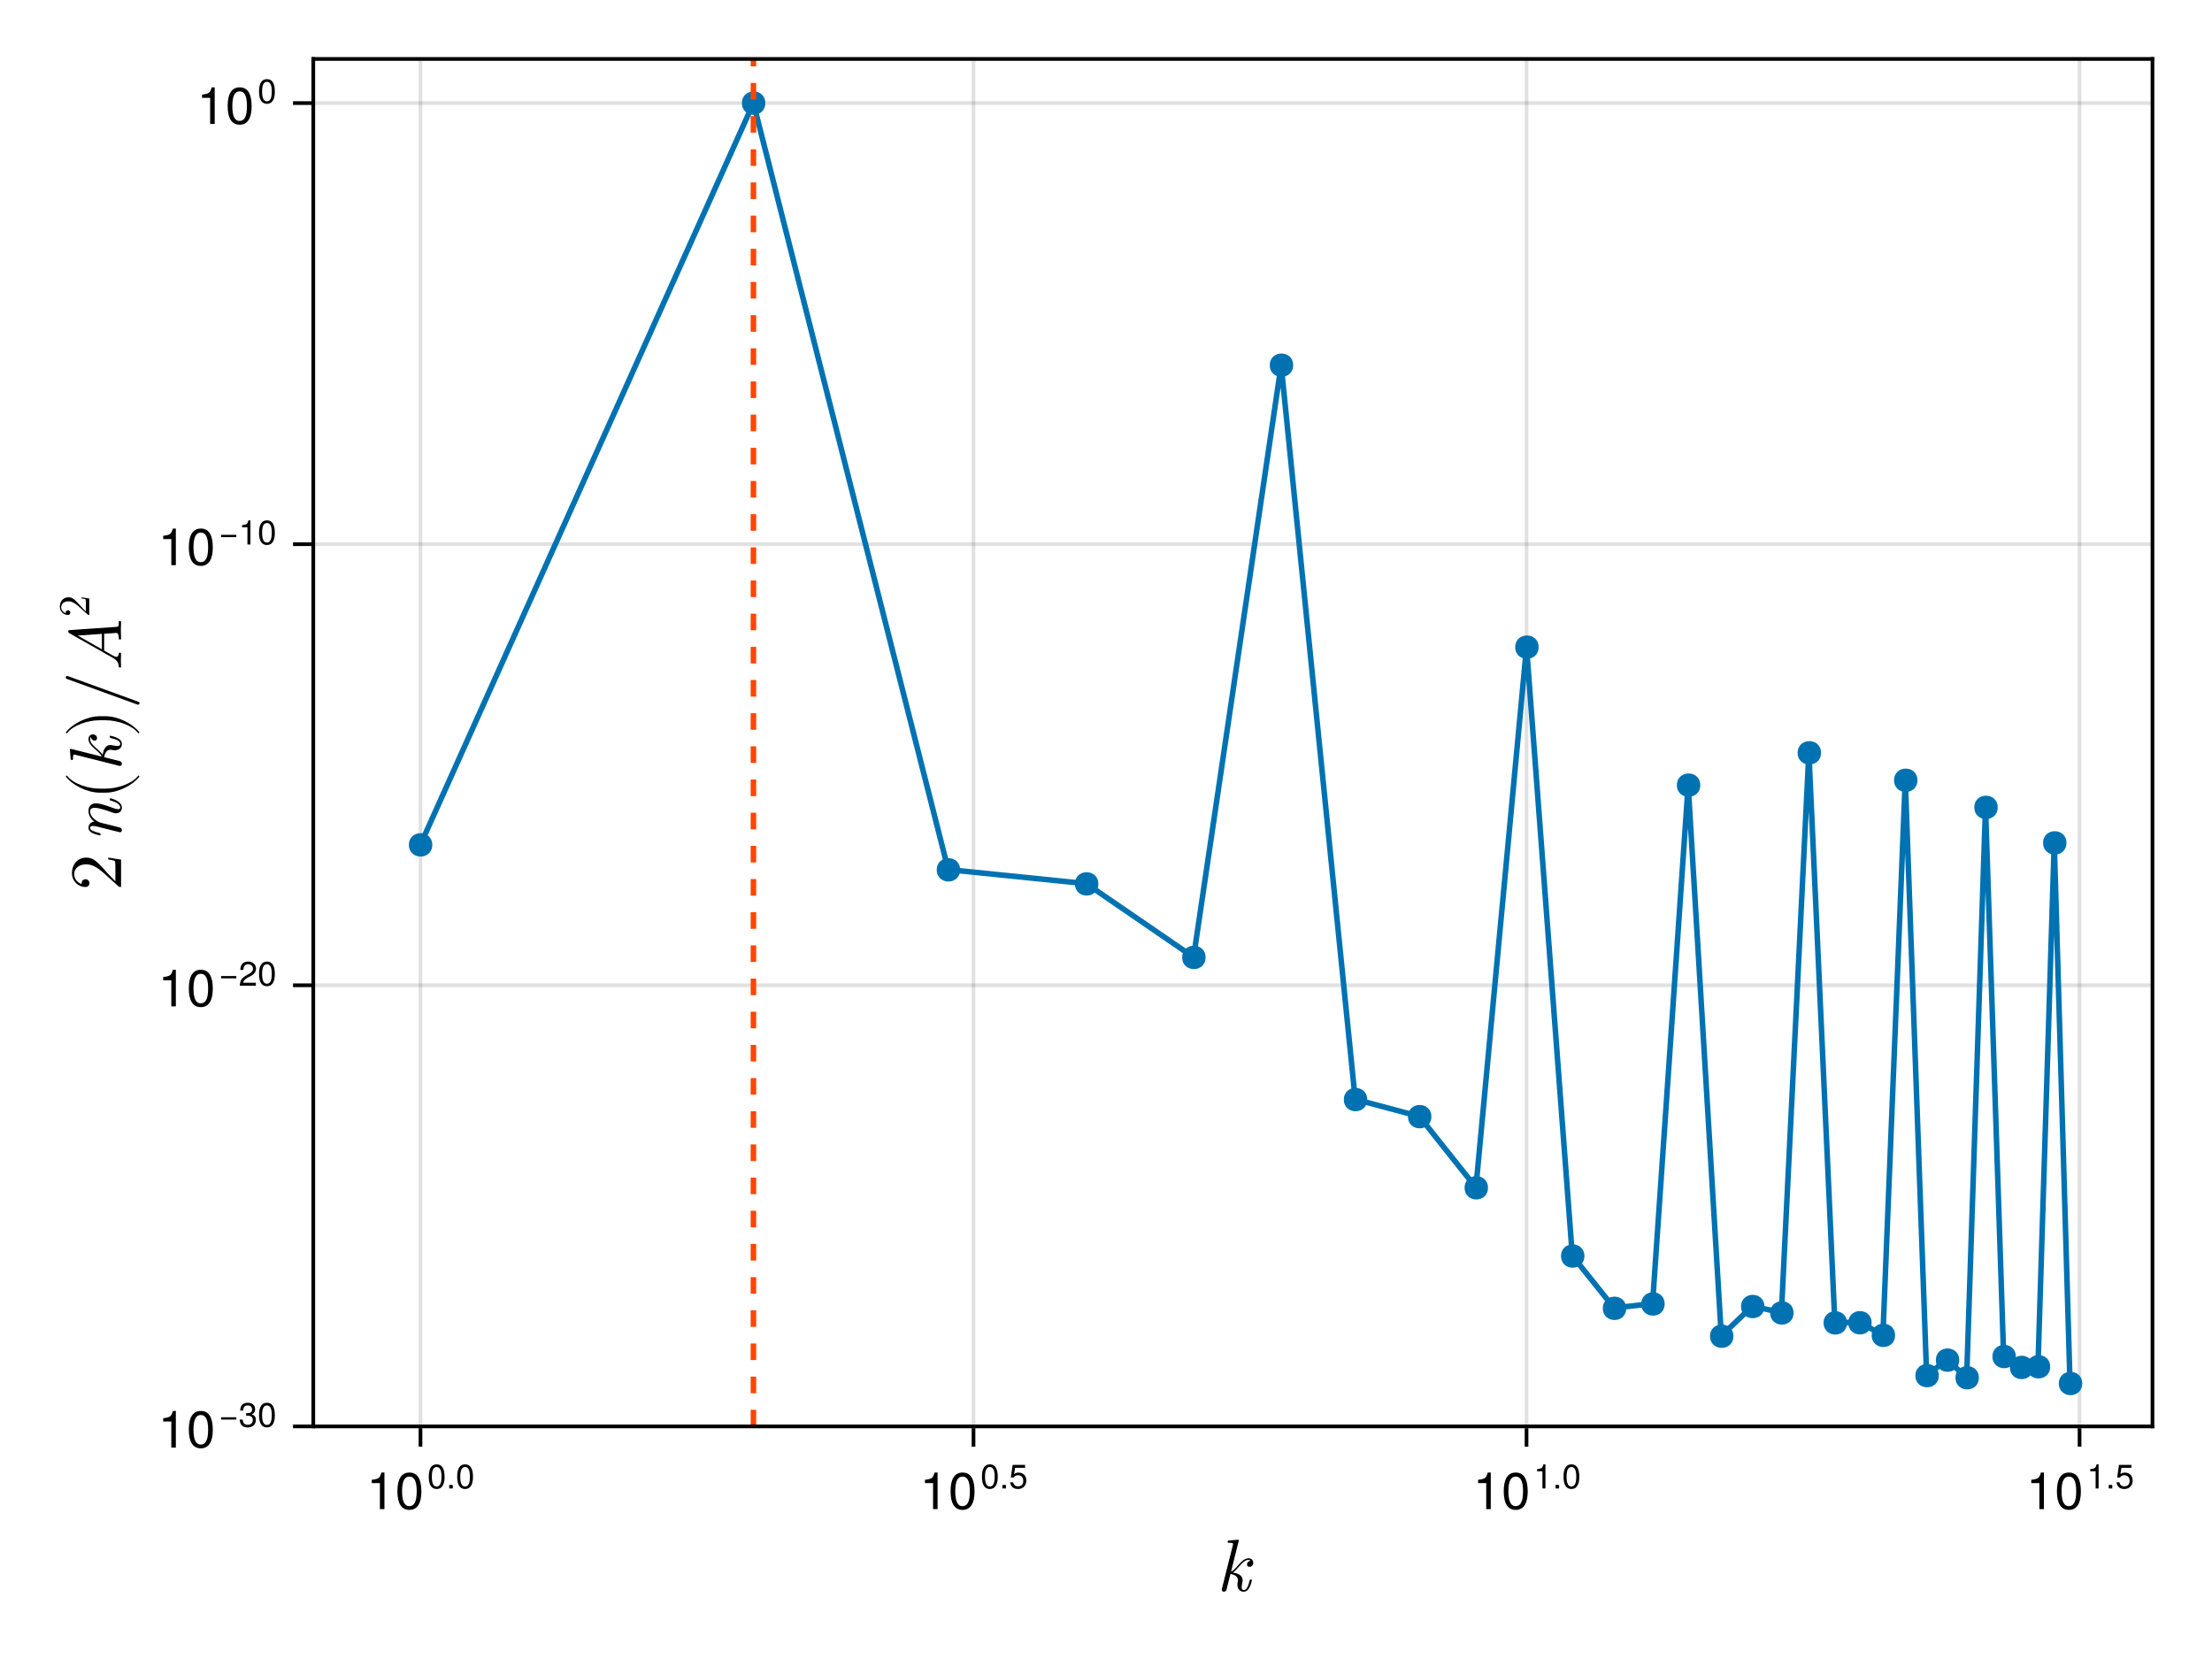 <?xml version="1.0" encoding="UTF-8"?>
<svg xmlns="http://www.w3.org/2000/svg" xmlns:xlink="http://www.w3.org/1999/xlink" width="800" height="600" viewBox="0 0 800 600">
<defs>
<g>
<g id="glyph-0-0-6f6969d0">
<path d="M 12.906 -3.812 C 12.906 -4.078 12.703 -4.078 12.516 -4.078 C 12.188 -4.078 12.156 -4.047 12 -3.469 C 11.656 -2.109 11.156 -0.297 9.969 -0.297 C 9.25 -0.297 9.203 -0.906 9.203 -1.438 C 9.203 -2.047 9.391 -2.797 9.422 -2.938 C 9.547 -3.5 9.547 -3.516 9.547 -3.875 C 9.547 -5.688 7.688 -6.406 6 -6.641 C 6.609 -7.016 7.172 -7.578 7.891 -8.406 C 9.281 -9.969 10.328 -11.203 11.656 -11.203 C 12.156 -11.203 12.375 -10.875 12.375 -10.875 C 11.25 -10.703 11.125 -9.766 11.125 -9.547 C 11.125 -9.203 11.359 -8.688 12.062 -8.688 C 12.641 -8.688 13.391 -9.172 13.391 -10.188 C 13.391 -10.875 12.906 -11.781 11.703 -11.781 C 10.297 -11.781 9.156 -10.672 8.234 -9.609 C 6.719 -7.844 6.297 -7.422 5.359 -6.969 L 8.078 -17.844 C 8.109 -17.922 8.156 -18.188 8.156 -18.188 C 8.156 -18.438 8 -18.516 7.781 -18.516 C 7.703 -18.516 7.438 -18.484 7.359 -18.453 L 4.719 -18.25 C 4.406 -18.219 4.109 -18.188 4.109 -17.688 C 4.109 -17.391 4.375 -17.391 4.75 -17.391 C 6.031 -17.391 6.078 -17.203 6.078 -16.938 C 6.078 -16.859 6 -16.484 6 -16.484 L 2.047 -0.75 C 2.031 -0.688 2 -0.406 2 -0.406 C 2 -0.109 2.234 0.297 2.75 0.297 C 3.547 0.297 3.734 -0.453 3.781 -0.688 L 5.141 -6.109 C 6.141 -5.969 7.844 -5.422 7.844 -3.875 C 7.844 -3.688 7.844 -3.578 7.766 -3.203 C 7.656 -2.75 7.656 -2.562 7.656 -2.297 C 7.656 -0.375 8.906 0.297 9.891 0.297 C 11.062 0.297 11.656 -0.594 11.953 -1.094 C 12.531 -2.109 12.906 -3.734 12.906 -3.812 Z M 12.906 -3.812 "/>
</g>
<g id="glyph-1-0-6f6969d0">
<path d="M 6.484 0 C 6.484 0 4.844 0 4.844 0 C 4.844 0 4.844 -9.422 4.844 -9.422 C 4.844 -9.422 1.906 -9.422 1.906 -9.422 C 1.906 -9.422 1.906 -10.609 1.906 -10.609 C 4.438 -10.922 4.812 -11.203 5.391 -13.234 C 5.391 -13.234 6.484 -13.234 6.484 -13.234 C 6.484 -13.234 6.484 0 6.484 0 Z M 6.484 0 "/>
</g>
<g id="glyph-2-0-6f6969d0">
<path d="M 9.469 -6.359 C 9.469 -2.016 7.938 0.281 5.141 0.281 C 2.297 0.281 0.797 -2.016 0.797 -6.484 C 0.797 -10.922 2.281 -13.234 5.141 -13.234 C 8.016 -13.234 9.469 -10.953 9.469 -6.359 Z M 7.781 -6.516 C 7.781 -10.062 6.906 -11.781 5.141 -11.781 C 3.359 -11.781 2.484 -10.078 2.484 -6.453 C 2.484 -2.844 3.359 -1.078 5.094 -1.078 C 6.922 -1.078 7.781 -2.766 7.781 -6.516 Z M 7.781 -6.516 "/>
</g>
<g id="glyph-2-1-6f6969d0">
<path d="M 6.484 0 C 6.484 0 4.844 0 4.844 0 C 4.844 0 4.844 -9.422 4.844 -9.422 C 4.844 -9.422 1.906 -9.422 1.906 -9.422 C 1.906 -9.422 1.906 -10.609 1.906 -10.609 C 4.438 -10.922 4.812 -11.203 5.391 -13.234 C 5.391 -13.234 6.484 -13.234 6.484 -13.234 C 6.484 -13.234 6.484 0 6.484 0 Z M 6.484 0 "/>
</g>
<g id="glyph-3-0-6f6969d0">
<path d="M 6.25 -4.203 C 6.25 -1.328 5.234 0.188 3.391 0.188 C 1.516 0.188 0.531 -1.328 0.531 -4.266 C 0.531 -7.203 1.5 -8.734 3.391 -8.734 C 5.281 -8.734 6.25 -7.234 6.25 -4.203 Z M 5.141 -4.297 C 5.141 -6.641 4.562 -7.766 3.391 -7.766 C 2.219 -7.766 1.641 -6.656 1.641 -4.266 C 1.641 -1.875 2.219 -0.719 3.359 -0.719 C 4.562 -0.719 5.141 -1.828 5.141 -4.297 Z M 5.141 -4.297 "/>
</g>
<g id="glyph-3-1-6f6969d0">
<path d="M 2.359 0 C 2.359 0 1.078 0 1.078 0 C 1.078 0 1.078 -1.281 1.078 -1.281 C 1.078 -1.281 2.359 -1.281 2.359 -1.281 C 2.359 -1.281 2.359 0 2.359 0 Z M 2.359 0 "/>
</g>
<g id="glyph-4-0-6f6969d0">
<path d="M 6.25 -4.203 C 6.25 -1.328 5.234 0.188 3.391 0.188 C 1.516 0.188 0.531 -1.328 0.531 -4.266 C 0.531 -7.203 1.5 -8.734 3.391 -8.734 C 5.281 -8.734 6.25 -7.234 6.25 -4.203 Z M 5.141 -4.297 C 5.141 -6.641 4.562 -7.766 3.391 -7.766 C 2.219 -7.766 1.641 -6.656 1.641 -4.266 C 1.641 -1.875 2.219 -0.719 3.359 -0.719 C 4.562 -0.719 5.141 -1.828 5.141 -4.297 Z M 5.141 -4.297 "/>
</g>
<g id="glyph-4-1-6f6969d0">
<path d="M 2.359 0 C 2.359 0 1.078 0 1.078 0 C 1.078 0 1.078 -1.281 1.078 -1.281 C 1.078 -1.281 2.359 -1.281 2.359 -1.281 C 2.359 -1.281 2.359 0 2.359 0 Z M 2.359 0 "/>
</g>
<g id="glyph-4-2-6f6969d0">
<path d="M 6.312 -2.891 C 6.312 -1.047 5.078 0.188 3.328 0.188 C 1.766 0.188 0.781 -0.5 0.438 -2.234 C 0.438 -2.234 1.516 -2.234 1.516 -2.234 C 1.766 -1.25 2.359 -0.781 3.297 -0.781 C 4.484 -0.781 5.203 -1.484 5.203 -2.75 C 5.203 -4.031 4.469 -4.797 3.297 -4.797 C 2.625 -4.797 2.203 -4.578 1.703 -3.984 C 1.703 -3.984 0.703 -3.984 0.703 -3.984 C 0.703 -3.984 1.359 -8.547 1.359 -8.547 C 1.359 -8.547 5.859 -8.547 5.859 -8.547 C 5.859 -8.547 5.859 -7.469 5.859 -7.469 C 5.859 -7.469 2.234 -7.469 2.234 -7.469 C 2.234 -7.469 1.891 -5.219 1.891 -5.219 C 2.391 -5.594 2.875 -5.75 3.5 -5.75 C 5.172 -5.75 6.312 -4.609 6.312 -2.891 Z M 6.312 -2.891 "/>
</g>
<g id="glyph-4-3-6f6969d0">
<path d="M 4.266 0 C 4.266 0 3.188 0 3.188 0 C 3.188 0 3.188 -6.219 3.188 -6.219 C 3.188 -6.219 1.25 -6.219 1.25 -6.219 C 1.25 -6.219 1.25 -7 1.25 -7 C 2.938 -7.203 3.172 -7.391 3.562 -8.734 C 3.562 -8.734 4.266 -8.734 4.266 -8.734 C 4.266 -8.734 4.266 0 4.266 0 Z M 4.266 0 "/>
</g>
<g id="glyph-5-0-6f6969d0">
<path d="M 6.25 -4.203 C 6.25 -1.328 5.234 0.188 3.391 0.188 C 1.516 0.188 0.531 -1.328 0.531 -4.266 C 0.531 -7.203 1.5 -8.734 3.391 -8.734 C 5.281 -8.734 6.25 -7.234 6.25 -4.203 Z M 5.141 -4.297 C 5.141 -6.641 4.562 -7.766 3.391 -7.766 C 2.219 -7.766 1.641 -6.656 1.641 -4.266 C 1.641 -1.875 2.219 -0.719 3.359 -0.719 C 4.562 -0.719 5.141 -1.828 5.141 -4.297 Z M 5.141 -4.297 "/>
</g>
<g id="glyph-6-0-6f6969d0">
<path d="M 6.484 0 C 6.484 0 4.844 0 4.844 0 C 4.844 0 4.844 -9.422 4.844 -9.422 C 4.844 -9.422 1.906 -9.422 1.906 -9.422 C 1.906 -9.422 1.906 -10.609 1.906 -10.609 C 4.438 -10.922 4.812 -11.203 5.391 -13.234 C 5.391 -13.234 6.484 -13.234 6.484 -13.234 C 6.484 -13.234 6.484 0 6.484 0 Z M 6.484 0 "/>
</g>
<g id="glyph-7-0-6f6969d0">
<path d="M 2.359 0 C 2.359 0 1.078 0 1.078 0 C 1.078 0 1.078 -1.281 1.078 -1.281 C 1.078 -1.281 2.359 -1.281 2.359 -1.281 C 2.359 -1.281 2.359 0 2.359 0 Z M 2.359 0 "/>
</g>
<g id="glyph-7-1-6f6969d0">
<path d="M 6.312 -2.891 C 6.312 -1.047 5.078 0.188 3.328 0.188 C 1.766 0.188 0.781 -0.5 0.438 -2.234 C 0.438 -2.234 1.516 -2.234 1.516 -2.234 C 1.766 -1.25 2.359 -0.781 3.297 -0.781 C 4.484 -0.781 5.203 -1.484 5.203 -2.75 C 5.203 -4.031 4.469 -4.797 3.297 -4.797 C 2.625 -4.797 2.203 -4.578 1.703 -3.984 C 1.703 -3.984 0.703 -3.984 0.703 -3.984 C 0.703 -3.984 1.359 -8.547 1.359 -8.547 C 1.359 -8.547 5.859 -8.547 5.859 -8.547 C 5.859 -8.547 5.859 -7.469 5.859 -7.469 C 5.859 -7.469 2.234 -7.469 2.234 -7.469 C 2.234 -7.469 1.891 -5.219 1.891 -5.219 C 2.391 -5.594 2.875 -5.75 3.5 -5.75 C 5.172 -5.75 6.312 -4.609 6.312 -2.891 Z M 6.312 -2.891 "/>
</g>
<g id="glyph-8-0-6f6969d0">
<path d="M -4.641 -11.969 L -4.641 -11.312 C -3.844 -11.172 -2.672 -10.984 -2.266 -10.719 C -2.047 -10.531 -2.047 -8.781 -2.047 -8.188 L -2.047 -3.391 L -4.797 -6.219 C -8.484 -10.375 -9.922 -11.969 -12.594 -11.969 C -15.625 -11.969 -17.766 -9.578 -17.766 -6.328 C -17.766 -3.312 -15.312 -1.328 -12.938 -1.328 C -11.438 -1.328 -11.438 -2.672 -11.438 -2.75 C -11.438 -3.203 -11.766 -4.141 -12.859 -4.141 C -13.547 -4.141 -14.25 -3.656 -14.25 -2.719 C -14.25 -2.5 -14.25 -2.453 -14.219 -2.375 C -15.953 -2.984 -16.938 -4.422 -16.938 -5.969 C -16.938 -8.406 -14.781 -9.547 -12.594 -9.547 C -10.453 -9.547 -8.344 -8.219 -6.688 -6.75 L -0.984 -1.625 C -0.688 -1.328 -0.641 -1.328 0 -1.328 L 0 -11.234 Z M -4.641 -11.969 "/>
</g>
<g id="glyph-8-1-6f6969d0">
<path d="M 6.344 -8.859 C 6.266 -8.859 6.188 -8.797 6.141 -8.75 C 4.047 -5.969 -1.281 -4.141 -5.547 -4.141 L -7.781 -4.141 C -12.062 -4.141 -17.391 -5.969 -19.469 -8.75 C -19.531 -8.797 -19.609 -8.859 -19.688 -8.859 C -19.812 -8.859 -19.953 -8.719 -19.953 -8.594 C -19.953 -8.531 -19.922 -8.484 -19.891 -8.422 C -17.688 -5.5 -12.344 -2.688 -7.781 -2.688 L -5.547 -2.688 C -0.984 -2.688 4.344 -5.5 6.562 -8.422 C 6.594 -8.484 6.609 -8.531 6.609 -8.594 C 6.609 -8.719 6.484 -8.859 6.344 -8.859 Z M 6.344 -8.859 "/>
</g>
<g id="glyph-8-2-6f6969d0">
<path d="M -5.547 -7.688 L -7.781 -7.688 C -12.344 -7.688 -17.688 -4.875 -19.891 -1.953 C -19.922 -1.891 -19.953 -1.844 -19.953 -1.781 C -19.953 -1.656 -19.812 -1.516 -19.688 -1.516 C -19.609 -1.516 -19.531 -1.578 -19.469 -1.625 C -17.391 -4.406 -12.062 -6.234 -7.781 -6.234 L -5.547 -6.234 C -1.281 -6.234 4.047 -4.406 6.141 -1.625 C 6.188 -1.578 6.266 -1.516 6.344 -1.516 C 6.484 -1.516 6.609 -1.656 6.609 -1.781 C 6.609 -1.844 6.594 -1.891 6.562 -1.953 C 4.344 -4.875 -0.984 -7.688 -5.547 -7.688 Z M -5.547 -7.688 "/>
</g>
<g id="glyph-8-3-6f6969d0">
<path d="M -19.469 -11.875 C -19.766 -11.875 -20 -11.625 -20 -11.328 C -20 -11.094 -19.875 -10.906 -19.656 -10.828 L 5.953 -1.516 C 6 -1.5 6.078 -1.5 6.141 -1.5 C 6.422 -1.5 6.672 -1.734 6.672 -2.031 C 6.672 -2.266 6.531 -2.453 6.328 -2.531 L -19.281 -11.844 C -19.344 -11.875 -19.422 -11.875 -19.469 -11.875 Z M -19.469 -11.875 "/>
</g>
<g id="glyph-9-0-6f6969d0">
<path d="M -3.812 -15.625 C -4.078 -15.625 -4.078 -15.422 -4.078 -15.234 C -4.078 -14.891 -4.031 -14.891 -3.625 -14.781 C -2.906 -14.562 -0.297 -13.844 -0.297 -12.297 C -0.297 -11.734 -0.688 -11.703 -1.062 -11.703 C -1.734 -11.703 -2.422 -11.969 -3.062 -12.188 C -4.484 -12.719 -7.469 -13.812 -9.016 -13.812 C -11.203 -13.812 -11.781 -12.344 -11.781 -11.047 C -11.781 -8.859 -10.188 -7.578 -9.688 -7.234 C -10.984 -7.047 -11.781 -6.141 -11.781 -4.984 C -11.781 -4.031 -11.172 -3.5 -10.375 -3.062 C -9.312 -2.562 -7.688 -2.219 -7.688 -2.219 C -7.422 -2.219 -7.422 -2.484 -7.422 -2.609 C -7.422 -2.953 -7.438 -2.984 -8.031 -3.125 C -9.891 -3.594 -11.203 -4.109 -11.203 -4.938 C -11.203 -5.625 -10.422 -5.625 -10.141 -5.625 C -9.703 -5.625 -9.203 -5.547 -8.781 -5.438 L -0.781 -3.438 C -0.609 -3.391 -0.484 -3.359 -0.406 -3.359 C -0.109 -3.359 0.297 -3.578 0.297 -4.109 C 0.297 -4.422 0.109 -4.875 -0.406 -5.062 L -4.672 -6.141 C -5.25 -6.266 -5.812 -6.422 -6.406 -6.562 C -7.766 -6.906 -7.781 -6.906 -8.562 -7.359 C -9.203 -7.734 -11.203 -8.938 -11.203 -10.969 C -11.203 -12.141 -10 -12.188 -9.438 -12.188 C -7.781 -12.188 -4.609 -11.016 -3.547 -10.641 C -2.641 -10.297 -2.406 -10.219 -1.844 -10.219 C -0.672 -10.219 0.297 -10.969 0.297 -12.25 C 0.297 -14.719 -3.688 -15.625 -3.812 -15.625 Z M -3.812 -15.625 "/>
</g>
<g id="glyph-10-0-6f6969d0">
<path d="M -3.812 -12.906 C -4.078 -12.906 -4.078 -12.703 -4.078 -12.516 C -4.078 -12.188 -4.047 -12.156 -3.469 -12 C -2.109 -11.656 -0.297 -11.156 -0.297 -9.969 C -0.297 -9.25 -0.906 -9.203 -1.438 -9.203 C -2.047 -9.203 -2.797 -9.391 -2.938 -9.422 C -3.5 -9.547 -3.516 -9.547 -3.875 -9.547 C -5.688 -9.547 -6.406 -7.688 -6.641 -6 C -7.016 -6.609 -7.578 -7.172 -8.406 -7.891 C -9.969 -9.281 -11.203 -10.328 -11.203 -11.656 C -11.203 -12.156 -10.875 -12.375 -10.875 -12.375 C -10.703 -11.25 -9.766 -11.125 -9.547 -11.125 C -9.203 -11.125 -8.688 -11.359 -8.688 -12.062 C -8.688 -12.641 -9.172 -13.391 -10.188 -13.391 C -10.875 -13.391 -11.781 -12.906 -11.781 -11.703 C -11.781 -10.297 -10.672 -9.156 -9.609 -8.234 C -7.844 -6.719 -7.422 -6.297 -6.969 -5.359 L -17.844 -8.078 C -17.922 -8.109 -18.188 -8.156 -18.188 -8.156 C -18.438 -8.156 -18.516 -8 -18.516 -7.781 C -18.516 -7.703 -18.484 -7.438 -18.453 -7.359 L -18.25 -4.719 C -18.219 -4.406 -18.188 -4.109 -17.688 -4.109 C -17.391 -4.109 -17.391 -4.375 -17.391 -4.75 C -17.391 -6.031 -17.203 -6.078 -16.938 -6.078 C -16.859 -6.078 -16.484 -6 -16.484 -6 L -0.75 -2.047 C -0.688 -2.031 -0.406 -2 -0.406 -2 C -0.109 -2 0.297 -2.234 0.297 -2.75 C 0.297 -3.547 -0.453 -3.734 -0.688 -3.781 L -6.109 -5.141 C -5.969 -6.141 -5.422 -7.844 -3.875 -7.844 C -3.688 -7.844 -3.578 -7.844 -3.203 -7.766 C -2.75 -7.656 -2.562 -7.656 -2.297 -7.656 C -0.375 -7.656 0.297 -8.906 0.297 -9.891 C 0.297 -11.062 -0.594 -11.656 -1.094 -11.953 C -2.109 -12.531 -3.734 -12.906 -3.812 -12.906 Z M -3.812 -12.906 "/>
</g>
<g id="glyph-10-1-6f6969d0">
<path d="M -0.484 -18.453 C -0.828 -18.453 -0.828 -18.25 -0.828 -17.812 C -0.828 -16.438 -1.047 -16.344 -1.734 -16.297 L -18.438 -15.156 C -19.016 -15.125 -19.094 -15.094 -19.094 -14.672 C -19.094 -14.25 -18.906 -14.141 -18.609 -13.969 L -3.016 -5.125 C -0.984 -3.969 -0.875 -2.828 -0.828 -1.891 C -0.797 -1.594 -0.312 -1.578 -0.312 -1.578 C -0.234 -1.578 0 -1.594 0 -1.891 C 0 -2.562 -0.078 -3.328 -0.078 -4.031 C -0.078 -4.859 0 -5.703 0 -6.516 C 0 -6.641 0 -6.984 -0.5 -6.984 C -0.797 -6.984 -0.797 -6.781 -0.828 -6.562 C -0.859 -6.406 -0.906 -5.438 -1.734 -5.438 C -1.969 -5.438 -2.297 -5.578 -2.75 -5.812 L -6.109 -7.734 L -6.109 -13.812 L -1.688 -14.109 C -1.141 -14.109 -0.828 -13.469 -0.828 -12.328 C -0.828 -12.031 -0.828 -11.703 -0.312 -11.703 C 0 -11.703 0 -12.031 0 -12.109 C 0 -13.094 -0.078 -14.156 -0.078 -15.172 C -0.078 -16.109 0 -17.062 0 -17.984 C 0 -18.141 0 -18.453 -0.484 -18.453 Z M -6.938 -13.766 L -6.938 -8.188 L -15.656 -13.156 Z M -6.938 -13.766 "/>
</g>
<g id="glyph-11-0-6f6969d0">
<path d="M -2.781 -7.188 L -2.781 -6.781 C -2.297 -6.703 -1.594 -6.594 -1.359 -6.438 C -1.234 -6.312 -1.234 -5.266 -1.234 -4.906 L -1.234 -2.031 L -2.875 -3.734 C -5.094 -6.219 -5.953 -7.188 -7.547 -7.188 C -9.375 -7.188 -10.656 -5.75 -10.656 -3.797 C -10.656 -1.984 -9.188 -0.797 -7.766 -0.797 C -6.859 -0.797 -6.859 -1.594 -6.859 -1.641 C -6.859 -1.922 -7.062 -2.484 -7.719 -2.484 C -8.125 -2.484 -8.547 -2.188 -8.547 -1.625 C -8.547 -1.5 -8.547 -1.469 -8.531 -1.422 C -9.562 -1.797 -10.156 -2.656 -10.156 -3.578 C -10.156 -5.047 -8.859 -5.734 -7.547 -5.734 C -6.266 -5.734 -5.016 -4.922 -4.016 -4.047 L -0.594 -0.969 C -0.422 -0.797 -0.391 -0.797 0 -0.797 L 0 -6.734 Z M -2.781 -7.188 "/>
</g>
<g id="glyph-12-0-6f6969d0">
<path d="M 6.484 0 C 6.484 0 4.844 0 4.844 0 C 4.844 0 4.844 -9.422 4.844 -9.422 C 4.844 -9.422 1.906 -9.422 1.906 -9.422 C 1.906 -9.422 1.906 -10.609 1.906 -10.609 C 4.438 -10.922 4.812 -11.203 5.391 -13.234 C 5.391 -13.234 6.484 -13.234 6.484 -13.234 C 6.484 -13.234 6.484 0 6.484 0 Z M 6.484 0 "/>
</g>
<g id="glyph-13-0-6f6969d0">
<path d="M 9.469 -6.359 C 9.469 -2.016 7.938 0.281 5.141 0.281 C 2.297 0.281 0.797 -2.016 0.797 -6.484 C 0.797 -10.922 2.281 -13.234 5.141 -13.234 C 8.016 -13.234 9.469 -10.953 9.469 -6.359 Z M 7.781 -6.516 C 7.781 -10.062 6.906 -11.781 5.141 -11.781 C 3.359 -11.781 2.484 -10.078 2.484 -6.453 C 2.484 -2.844 3.359 -1.078 5.094 -1.078 C 6.922 -1.078 7.781 -2.766 7.781 -6.516 Z M 7.781 -6.516 "/>
</g>
<g id="glyph-14-0-6f6969d0">
<path d="M 6.359 -2.656 C 6.359 -2.656 0.844 -2.656 0.844 -2.656 C 0.844 -2.656 0.844 -3.5 0.844 -3.5 C 0.844 -3.5 6.359 -3.5 6.359 -3.5 C 6.359 -3.5 6.359 -2.656 6.359 -2.656 Z M 6.359 -2.656 "/>
</g>
<g id="glyph-15-0-6f6969d0">
<path d="M 6.234 -2.531 C 6.234 -0.891 5.078 0.188 3.281 0.188 C 1.484 0.188 0.531 -0.688 0.391 -2.641 C 0.391 -2.641 1.484 -2.641 1.484 -2.641 C 1.547 -1.359 2.125 -0.781 3.312 -0.781 C 4.438 -0.781 5.125 -1.422 5.125 -2.531 C 5.125 -3.5 4.5 -4.062 3.312 -4.062 C 3.312 -4.062 2.719 -4.062 2.719 -4.062 C 2.719 -4.062 2.719 -4.969 2.719 -4.969 C 4.453 -4.969 4.859 -5.359 4.859 -6.297 C 4.859 -7.219 4.281 -7.781 3.328 -7.781 C 2.219 -7.781 1.688 -7.203 1.656 -5.906 C 1.656 -5.906 0.578 -5.906 0.578 -5.906 C 0.609 -7.766 1.547 -8.734 3.312 -8.734 C 4.969 -8.734 5.969 -7.828 5.969 -6.328 C 5.969 -5.453 5.562 -4.891 4.75 -4.562 C 5.797 -4.203 6.234 -3.594 6.234 -2.531 Z M 6.234 -2.531 "/>
</g>
<g id="glyph-15-1-6f6969d0">
<path d="M 6.25 -4.203 C 6.25 -1.328 5.234 0.188 3.391 0.188 C 1.516 0.188 0.531 -1.328 0.531 -4.266 C 0.531 -7.203 1.5 -8.734 3.391 -8.734 C 5.281 -8.734 6.25 -7.234 6.25 -4.203 Z M 5.141 -4.297 C 5.141 -6.641 4.562 -7.766 3.391 -7.766 C 2.219 -7.766 1.641 -6.656 1.641 -4.266 C 1.641 -1.875 2.219 -0.719 3.359 -0.719 C 4.562 -0.719 5.141 -1.828 5.141 -4.297 Z M 5.141 -4.297 "/>
</g>
<g id="glyph-15-2-6f6969d0">
<path d="M 6.297 -6.172 C 6.297 -5.094 5.656 -4.188 4.438 -3.531 C 4.438 -3.531 3.219 -2.875 3.219 -2.875 C 2.141 -2.234 1.75 -1.781 1.641 -1.078 C 1.641 -1.078 6.234 -1.078 6.234 -1.078 C 6.234 -1.078 6.234 0 6.234 0 C 6.234 0 0.422 0 0.422 0 C 0.516 -1.922 1.047 -2.75 2.875 -3.781 C 2.875 -3.781 4 -4.422 4 -4.422 C 4.781 -4.859 5.188 -5.453 5.188 -6.141 C 5.188 -7.078 4.438 -7.781 3.453 -7.781 C 2.391 -7.781 1.781 -7.172 1.703 -5.703 C 1.703 -5.703 0.609 -5.703 0.609 -5.703 C 0.672 -7.812 1.719 -8.734 3.5 -8.734 C 5.141 -8.734 6.297 -7.641 6.297 -6.172 Z M 6.297 -6.172 "/>
</g>
<g id="glyph-16-0-6f6969d0">
<path d="M 6.359 -2.656 C 6.359 -2.656 0.844 -2.656 0.844 -2.656 C 0.844 -2.656 0.844 -3.5 0.844 -3.5 C 0.844 -3.5 6.359 -3.5 6.359 -3.5 C 6.359 -3.5 6.359 -2.656 6.359 -2.656 Z M 6.359 -2.656 "/>
</g>
<g id="glyph-17-0-6f6969d0">
<path d="M 4.266 0 C 4.266 0 3.188 0 3.188 0 C 3.188 0 3.188 -6.219 3.188 -6.219 C 3.188 -6.219 1.25 -6.219 1.25 -6.219 C 1.25 -6.219 1.25 -7 1.25 -7 C 2.938 -7.203 3.172 -7.391 3.562 -8.734 C 3.562 -8.734 4.266 -8.734 4.266 -8.734 C 4.266 -8.734 4.266 0 4.266 0 Z M 4.266 0 "/>
</g>
<g id="glyph-17-1-6f6969d0">
<path d="M 6.25 -4.203 C 6.25 -1.328 5.234 0.188 3.391 0.188 C 1.516 0.188 0.531 -1.328 0.531 -4.266 C 0.531 -7.203 1.5 -8.734 3.391 -8.734 C 5.281 -8.734 6.25 -7.234 6.25 -4.203 Z M 5.141 -4.297 C 5.141 -6.641 4.562 -7.766 3.391 -7.766 C 2.219 -7.766 1.641 -6.656 1.641 -4.266 C 1.641 -1.875 2.219 -0.719 3.359 -0.719 C 4.562 -0.719 5.141 -1.828 5.141 -4.297 Z M 5.141 -4.297 "/>
</g>
<g id="glyph-18-0-6f6969d0">
<path d="M 6.484 0 C 6.484 0 4.844 0 4.844 0 C 4.844 0 4.844 -9.422 4.844 -9.422 C 4.844 -9.422 1.906 -9.422 1.906 -9.422 C 1.906 -9.422 1.906 -10.609 1.906 -10.609 C 4.438 -10.922 4.812 -11.203 5.391 -13.234 C 5.391 -13.234 6.484 -13.234 6.484 -13.234 C 6.484 -13.234 6.484 0 6.484 0 Z M 6.484 0 "/>
</g>
<g id="glyph-19-0-6f6969d0">
<path d="M 9.469 -6.359 C 9.469 -2.016 7.938 0.281 5.141 0.281 C 2.297 0.281 0.797 -2.016 0.797 -6.484 C 0.797 -10.922 2.281 -13.234 5.141 -13.234 C 8.016 -13.234 9.469 -10.953 9.469 -6.359 Z M 7.781 -6.516 C 7.781 -10.062 6.906 -11.781 5.141 -11.781 C 3.359 -11.781 2.484 -10.078 2.484 -6.453 C 2.484 -2.844 3.359 -1.078 5.094 -1.078 C 6.922 -1.078 7.781 -2.766 7.781 -6.516 Z M 7.781 -6.516 "/>
</g>
<g id="glyph-20-0-6f6969d0">
<path d="M 6.25 -4.203 C 6.25 -1.328 5.234 0.188 3.391 0.188 C 1.516 0.188 0.531 -1.328 0.531 -4.266 C 0.531 -7.203 1.5 -8.734 3.391 -8.734 C 5.281 -8.734 6.25 -7.234 6.25 -4.203 Z M 5.141 -4.297 C 5.141 -6.641 4.562 -7.766 3.391 -7.766 C 2.219 -7.766 1.641 -6.656 1.641 -4.266 C 1.641 -1.875 2.219 -0.719 3.359 -0.719 C 4.562 -0.719 5.141 -1.828 5.141 -4.297 Z M 5.141 -4.297 "/>
</g>
</g>
<clipPath id="clip-0-6f6969d0">
<path clip-rule="nonzero" d="M 271 21.332 L 274 21.332 L 274 516 L 271 516 Z M 271 21.332 "/>
</clipPath>
</defs>
<rect x="-80" y="-60" width="960" height="720" fill="rgb(100%, 100%, 100%)" fill-opacity="1"/>
<path fill-rule="nonzero" fill="rgb(100%, 100%, 100%)" fill-opacity="1" d="M 113.332 516 L 778.664 516 L 778.664 21.332 L 113.332 21.332 Z M 113.332 516 "/>
<path fill="none" stroke-width="1" stroke-linecap="butt" stroke-linejoin="miter" stroke="rgb(0%, 0%, 0%)" stroke-opacity="0.12" stroke-miterlimit="1.155" d="M 114.082 387 L 114.082 15.999 " transform="matrix(1.333, 0, 0, 1.333, 0, 0)"/>
<path fill="none" stroke-width="1" stroke-linecap="butt" stroke-linejoin="miter" stroke="rgb(0%, 0%, 0%)" stroke-opacity="0.12" stroke-miterlimit="1.155" d="M 264.126 387 L 264.126 15.999 " transform="matrix(1.333, 0, 0, 1.333, 0, 0)"/>
<path fill="none" stroke-width="1" stroke-linecap="butt" stroke-linejoin="miter" stroke="rgb(0%, 0%, 0%)" stroke-opacity="0.12" stroke-miterlimit="1.155" d="M 414.17 387 L 414.17 15.999 " transform="matrix(1.333, 0, 0, 1.333, 0, 0)"/>
<path fill="none" stroke-width="1" stroke-linecap="butt" stroke-linejoin="miter" stroke="rgb(0%, 0%, 0%)" stroke-opacity="0.12" stroke-miterlimit="1.155" d="M 564.214 387 L 564.214 15.999 " transform="matrix(1.333, 0, 0, 1.333, 0, 0)"/>
<path fill="none" stroke-width="1" stroke-linecap="butt" stroke-linejoin="miter" stroke="rgb(0%, 0%, 0%)" stroke-opacity="0.12" stroke-miterlimit="1.155" d="M 84.999 387 L 584.001 387 " transform="matrix(1.333, 0, 0, 1.333, 0, 0)"/>
<path fill="none" stroke-width="1" stroke-linecap="butt" stroke-linejoin="miter" stroke="rgb(0%, 0%, 0%)" stroke-opacity="0.12" stroke-miterlimit="1.155" d="M 84.999 267.322 L 584.001 267.322 " transform="matrix(1.333, 0, 0, 1.333, 0, 0)"/>
<path fill="none" stroke-width="1" stroke-linecap="butt" stroke-linejoin="miter" stroke="rgb(0%, 0%, 0%)" stroke-opacity="0.12" stroke-miterlimit="1.155" d="M 84.999 147.645 L 584.001 147.645 " transform="matrix(1.333, 0, 0, 1.333, 0, 0)"/>
<path fill="none" stroke-width="1" stroke-linecap="butt" stroke-linejoin="miter" stroke="rgb(0%, 0%, 0%)" stroke-opacity="0.12" stroke-miterlimit="1.155" d="M 84.999 27.967 L 584.001 27.967 " transform="matrix(1.333, 0, 0, 1.333, 0, 0)"/>
<g fill="rgb(0%, 0%, 0%)" fill-opacity="1">
<use xlink:href="#glyph-0-0-6f6969d0" x="439.867" y="575.363"/>
</g>
<g fill="rgb(0%, 0%, 0%)" fill-opacity="1">
<use xlink:href="#glyph-1-0-6f6969d0" x="132.552" y="545.8"/>
</g>
<g fill="rgb(0%, 0%, 0%)" fill-opacity="1">
<use xlink:href="#glyph-2-0-6f6969d0" x="142.93" y="545.8"/>
</g>
<g fill="rgb(0%, 0%, 0%)" fill-opacity="1">
<use xlink:href="#glyph-3-0-6f6969d0" x="154.541" y="538.334"/>
</g>
<g fill="rgb(0%, 0%, 0%)" fill-opacity="1">
<use xlink:href="#glyph-3-1-6f6969d0" x="161.391" y="538.334"/>
</g>
<g fill="rgb(0%, 0%, 0%)" fill-opacity="1">
<use xlink:href="#glyph-4-0-6f6969d0" x="164.816" y="538.334"/>
</g>
<g fill="rgb(0%, 0%, 0%)" fill-opacity="1">
<use xlink:href="#glyph-2-1-6f6969d0" x="332.611" y="545.8"/>
</g>
<g fill="rgb(0%, 0%, 0%)" fill-opacity="1">
<use xlink:href="#glyph-2-0-6f6969d0" x="342.99" y="545.8"/>
</g>
<g fill="rgb(0%, 0%, 0%)" fill-opacity="1">
<use xlink:href="#glyph-5-0-6f6969d0" x="354.6" y="538.334"/>
</g>
<g fill="rgb(0%, 0%, 0%)" fill-opacity="1">
<use xlink:href="#glyph-4-1-6f6969d0" x="361.45" y="538.334"/>
</g>
<g fill="rgb(0%, 0%, 0%)" fill-opacity="1">
<use xlink:href="#glyph-4-2-6f6969d0" x="364.875" y="538.334"/>
</g>
<g fill="rgb(0%, 0%, 0%)" fill-opacity="1">
<use xlink:href="#glyph-6-0-6f6969d0" x="532.67" y="545.8"/>
</g>
<g fill="rgb(0%, 0%, 0%)" fill-opacity="1">
<use xlink:href="#glyph-2-0-6f6969d0" x="543.049" y="545.8"/>
</g>
<g fill="rgb(0%, 0%, 0%)" fill-opacity="1">
<use xlink:href="#glyph-4-3-6f6969d0" x="554.66" y="538.334"/>
</g>
<g fill="rgb(0%, 0%, 0%)" fill-opacity="1">
<use xlink:href="#glyph-4-1-6f6969d0" x="561.51" y="538.334"/>
</g>
<g fill="rgb(0%, 0%, 0%)" fill-opacity="1">
<use xlink:href="#glyph-4-0-6f6969d0" x="564.935" y="538.334"/>
</g>
<g fill="rgb(0%, 0%, 0%)" fill-opacity="1">
<use xlink:href="#glyph-2-1-6f6969d0" x="732.73" y="545.8"/>
</g>
<g fill="rgb(0%, 0%, 0%)" fill-opacity="1">
<use xlink:href="#glyph-2-0-6f6969d0" x="743.109" y="545.8"/>
</g>
<g fill="rgb(0%, 0%, 0%)" fill-opacity="1">
<use xlink:href="#glyph-4-3-6f6969d0" x="754.719" y="538.334"/>
</g>
<g fill="rgb(0%, 0%, 0%)" fill-opacity="1">
<use xlink:href="#glyph-7-0-6f6969d0" x="761.569" y="538.334"/>
</g>
<g fill="rgb(0%, 0%, 0%)" fill-opacity="1">
<use xlink:href="#glyph-7-1-6f6969d0" x="764.994" y="538.334"/>
</g>
<g fill="rgb(0%, 0%, 0%)" fill-opacity="1">
<use xlink:href="#glyph-8-0-6f6969d0" x="43.783" y="322.129"/>
</g>
<g fill="rgb(0%, 0%, 0%)" fill-opacity="1">
<use xlink:href="#glyph-9-0-6f6969d0" x="43.783" y="304.351"/>
</g>
<g fill="rgb(0%, 0%, 0%)" fill-opacity="1">
<use xlink:href="#glyph-8-1-6f6969d0" x="43.783" y="289.364"/>
</g>
<g fill="rgb(0%, 0%, 0%)" fill-opacity="1">
<use xlink:href="#glyph-10-0-6f6969d0" x="43.783" y="278.991"/>
</g>
<g fill="rgb(0%, 0%, 0%)" fill-opacity="1">
<use xlink:href="#glyph-8-2-6f6969d0" x="43.783" y="266.724"/>
</g>
<g fill="rgb(0%, 0%, 0%)" fill-opacity="1">
<use xlink:href="#glyph-8-3-6f6969d0" x="43.783" y="256.351"/>
</g>
<g fill="rgb(0%, 0%, 0%)" fill-opacity="1">
<use xlink:href="#glyph-10-1-6f6969d0" x="43.783" y="243.018"/>
</g>
<g fill="rgb(0%, 0%, 0%)" fill-opacity="1">
<use xlink:href="#glyph-11-0-6f6969d0" x="32.289" y="223.204"/>
</g>
<g fill="rgb(0%, 0%, 0%)" fill-opacity="1">
<use xlink:href="#glyph-12-0-6f6969d0" x="57.116" y="523.532"/>
</g>
<g fill="rgb(0%, 0%, 0%)" fill-opacity="1">
<use xlink:href="#glyph-13-0-6f6969d0" x="67.495" y="523.532"/>
</g>
<g fill="rgb(0%, 0%, 0%)" fill-opacity="1">
<use xlink:href="#glyph-14-0-6f6969d0" x="79.105" y="516.066"/>
</g>
<g fill="rgb(0%, 0%, 0%)" fill-opacity="1">
<use xlink:href="#glyph-15-0-6f6969d0" x="86.3" y="516.066"/>
</g>
<g fill="rgb(0%, 0%, 0%)" fill-opacity="1">
<use xlink:href="#glyph-15-1-6f6969d0" x="93.15" y="516.066"/>
</g>
<g fill="rgb(0%, 0%, 0%)" fill-opacity="1">
<use xlink:href="#glyph-12-0-6f6969d0" x="57.116" y="363.962"/>
</g>
<g fill="rgb(0%, 0%, 0%)" fill-opacity="1">
<use xlink:href="#glyph-13-0-6f6969d0" x="67.495" y="363.962"/>
</g>
<g fill="rgb(0%, 0%, 0%)" fill-opacity="1">
<use xlink:href="#glyph-14-0-6f6969d0" x="79.105" y="356.496"/>
</g>
<g fill="rgb(0%, 0%, 0%)" fill-opacity="1">
<use xlink:href="#glyph-15-2-6f6969d0" x="86.3" y="356.496"/>
</g>
<g fill="rgb(0%, 0%, 0%)" fill-opacity="1">
<use xlink:href="#glyph-15-1-6f6969d0" x="93.15" y="356.496"/>
</g>
<g fill="rgb(0%, 0%, 0%)" fill-opacity="1">
<use xlink:href="#glyph-12-0-6f6969d0" x="57.116" y="204.392"/>
</g>
<g fill="rgb(0%, 0%, 0%)" fill-opacity="1">
<use xlink:href="#glyph-13-0-6f6969d0" x="67.495" y="204.392"/>
</g>
<g fill="rgb(0%, 0%, 0%)" fill-opacity="1">
<use xlink:href="#glyph-16-0-6f6969d0" x="79.105" y="196.926"/>
</g>
<g fill="rgb(0%, 0%, 0%)" fill-opacity="1">
<use xlink:href="#glyph-17-0-6f6969d0" x="86.3" y="196.926"/>
</g>
<g fill="rgb(0%, 0%, 0%)" fill-opacity="1">
<use xlink:href="#glyph-17-1-6f6969d0" x="93.15" y="196.926"/>
</g>
<g fill="rgb(0%, 0%, 0%)" fill-opacity="1">
<use xlink:href="#glyph-18-0-6f6969d0" x="71.161" y="44.822"/>
</g>
<g fill="rgb(0%, 0%, 0%)" fill-opacity="1">
<use xlink:href="#glyph-19-0-6f6969d0" x="81.539" y="44.822"/>
</g>
<g fill="rgb(0%, 0%, 0%)" fill-opacity="1">
<use xlink:href="#glyph-20-0-6f6969d0" x="93.15" y="37.356"/>
</g>
<path fill="none" stroke-width="1.5" stroke-linecap="butt" stroke-linejoin="miter" stroke="rgb(0%, 44.706%, 69.804%)" stroke-opacity="1" stroke-miterlimit="2" d="M 114.082 229.169 L 204.416 27.967 L 257.262 235.939 L 294.753 239.754 L 323.836 259.696 L 347.596 99.056 L 367.688 298.26 L 385.09 302.892 L 400.438 322.184 L 414.17 175.538 L 426.592 340.696 L 437.933 354.885 L 448.365 353.689 L 458.021 212.971 L 467.013 362.44 L 475.424 354.39 L 483.325 356.127 L 490.775 204.196 L 497.821 358.828 L 504.507 358.793 L 510.864 362.203 L 516.929 211.652 L 522.721 373.134 L 528.267 368.933 L 533.587 373.711 L 538.699 218.994 L 543.618 367.954 L 548.358 370.913 L 552.932 370.731 L 557.35 228.633 L 561.624 375.27 " transform="matrix(1.333, 0, 0, 1.333, 0, 0)"/>
<path fill-rule="nonzero" fill="rgb(0%, 44.706%, 69.804%)" fill-opacity="1" d="M 156.34 305.559 C 156.34 299.918 147.879 299.918 147.879 305.559 C 147.879 311.199 156.34 311.199 156.34 305.559 Z M 156.34 305.559 "/>
<path fill-rule="nonzero" fill="rgb(0%, 44.706%, 69.804%)" fill-opacity="1" d="M 276.785 37.289 C 276.785 31.652 268.328 31.652 268.328 37.289 C 268.328 42.93 276.785 42.93 276.785 37.289 Z M 276.785 37.289 "/>
<path fill-rule="nonzero" fill="rgb(0%, 44.706%, 69.804%)" fill-opacity="1" d="M 347.242 314.586 C 347.242 308.945 338.785 308.945 338.785 314.586 C 338.785 320.227 347.242 320.227 347.242 314.586 Z M 347.242 314.586 "/>
<path fill-rule="nonzero" fill="rgb(0%, 44.706%, 69.804%)" fill-opacity="1" d="M 397.234 319.672 C 397.234 314.031 388.773 314.031 388.773 319.672 C 388.773 325.312 397.234 325.312 397.234 319.672 Z M 397.234 319.672 "/>
<path fill-rule="nonzero" fill="rgb(0%, 44.706%, 69.804%)" fill-opacity="1" d="M 436.012 346.262 C 436.012 340.621 427.551 340.621 427.551 346.262 C 427.551 351.902 436.012 351.902 436.012 346.262 Z M 436.012 346.262 "/>
<path fill-rule="nonzero" fill="rgb(0%, 44.706%, 69.804%)" fill-opacity="1" d="M 467.691 132.074 C 467.691 126.434 459.23 126.434 459.23 132.074 C 459.23 137.715 467.691 137.715 467.691 132.074 Z M 467.691 132.074 "/>
<path fill-rule="nonzero" fill="rgb(0%, 44.706%, 69.804%)" fill-opacity="1" d="M 494.477 397.68 C 494.477 392.039 486.02 392.039 486.02 397.68 C 486.02 403.32 494.477 403.32 494.477 397.68 Z M 494.477 397.68 "/>
<path fill-rule="nonzero" fill="rgb(0%, 44.706%, 69.804%)" fill-opacity="1" d="M 517.684 403.855 C 517.684 398.215 509.223 398.215 509.223 403.855 C 509.223 409.496 517.684 409.496 517.684 403.855 Z M 517.684 403.855 "/>
<path fill-rule="nonzero" fill="rgb(0%, 44.706%, 69.804%)" fill-opacity="1" d="M 538.148 429.578 C 538.148 423.938 529.688 423.938 529.688 429.578 C 529.688 435.215 538.148 435.215 538.148 429.578 Z M 538.148 429.578 "/>
<path fill-rule="nonzero" fill="rgb(0%, 44.706%, 69.804%)" fill-opacity="1" d="M 556.457 234.051 C 556.457 228.414 547.996 228.414 547.996 234.051 C 547.996 239.691 556.457 239.691 556.457 234.051 Z M 556.457 234.051 "/>
<path fill-rule="nonzero" fill="rgb(0%, 44.706%, 69.804%)" fill-opacity="1" d="M 573.02 454.262 C 573.02 448.625 564.559 448.625 564.559 454.262 C 564.559 459.902 573.02 459.902 573.02 454.262 Z M 573.02 454.262 "/>
<path fill-rule="nonzero" fill="rgb(0%, 44.706%, 69.804%)" fill-opacity="1" d="M 588.141 473.18 C 588.141 467.539 579.68 467.539 579.68 473.18 C 579.68 478.816 588.141 478.816 588.141 473.18 Z M 588.141 473.18 "/>
<path fill-rule="nonzero" fill="rgb(0%, 44.706%, 69.804%)" fill-opacity="1" d="M 602.047 471.586 C 602.047 465.945 593.59 465.945 593.59 471.586 C 593.59 477.227 602.047 477.227 602.047 471.586 Z M 602.047 471.586 "/>
<path fill-rule="nonzero" fill="rgb(0%, 44.706%, 69.804%)" fill-opacity="1" d="M 614.926 283.961 C 614.926 278.32 606.465 278.32 606.465 283.961 C 606.465 289.602 614.926 289.602 614.926 283.961 Z M 614.926 283.961 "/>
<path fill-rule="nonzero" fill="rgb(0%, 44.706%, 69.804%)" fill-opacity="1" d="M 626.914 483.254 C 626.914 477.613 618.453 477.613 618.453 483.254 C 618.453 488.895 626.914 488.895 626.914 483.254 Z M 626.914 483.254 "/>
<path fill-rule="nonzero" fill="rgb(0%, 44.706%, 69.804%)" fill-opacity="1" d="M 638.129 472.52 C 638.129 466.879 629.668 466.879 629.668 472.52 C 629.668 478.16 638.129 478.16 638.129 472.52 Z M 638.129 472.52 "/>
<path fill-rule="nonzero" fill="rgb(0%, 44.706%, 69.804%)" fill-opacity="1" d="M 648.664 474.836 C 648.664 469.195 640.203 469.195 640.203 474.836 C 640.203 480.477 648.664 480.477 648.664 474.836 Z M 648.664 474.836 "/>
<path fill-rule="nonzero" fill="rgb(0%, 44.706%, 69.804%)" fill-opacity="1" d="M 658.598 272.262 C 658.598 266.621 650.137 266.621 650.137 272.262 C 650.137 277.902 658.598 277.902 658.598 272.262 Z M 658.598 272.262 "/>
<path fill-rule="nonzero" fill="rgb(0%, 44.706%, 69.804%)" fill-opacity="1" d="M 667.992 478.438 C 667.992 472.797 659.531 472.797 659.531 478.438 C 659.531 484.078 667.992 484.078 667.992 478.438 Z M 667.992 478.438 "/>
<path fill-rule="nonzero" fill="rgb(0%, 44.706%, 69.804%)" fill-opacity="1" d="M 676.906 478.391 C 676.906 472.754 668.445 472.754 668.445 478.391 C 668.445 484.031 676.906 484.031 676.906 478.391 Z M 676.906 478.391 "/>
<path fill-rule="nonzero" fill="rgb(0%, 44.706%, 69.804%)" fill-opacity="1" d="M 685.383 482.938 C 685.383 477.297 676.922 477.297 676.922 482.938 C 676.922 488.578 685.383 488.578 685.383 482.938 Z M 685.383 482.938 "/>
<path fill-rule="nonzero" fill="rgb(0%, 44.706%, 69.804%)" fill-opacity="1" d="M 693.469 282.203 C 693.469 276.562 685.008 276.562 685.008 282.203 C 685.008 287.84 693.469 287.84 693.469 282.203 Z M 693.469 282.203 "/>
<path fill-rule="nonzero" fill="rgb(0%, 44.706%, 69.804%)" fill-opacity="1" d="M 701.191 497.512 C 701.191 491.871 692.73 491.871 692.73 497.512 C 692.73 503.148 701.191 503.148 701.191 497.512 Z M 701.191 497.512 "/>
<path fill-rule="nonzero" fill="rgb(0%, 44.706%, 69.804%)" fill-opacity="1" d="M 708.586 491.91 C 708.586 486.27 700.129 486.27 700.129 491.91 C 700.129 497.551 708.586 497.551 708.586 491.91 Z M 708.586 491.91 "/>
<path fill-rule="nonzero" fill="rgb(0%, 44.706%, 69.804%)" fill-opacity="1" d="M 715.68 498.281 C 715.68 492.641 707.223 492.641 707.223 498.281 C 707.223 503.922 715.68 503.922 715.68 498.281 Z M 715.68 498.281 "/>
<path fill-rule="nonzero" fill="rgb(0%, 44.706%, 69.804%)" fill-opacity="1" d="M 722.496 291.992 C 722.496 286.352 714.035 286.352 714.035 291.992 C 714.035 297.633 722.496 297.633 722.496 291.992 Z M 722.496 291.992 "/>
<path fill-rule="nonzero" fill="rgb(0%, 44.706%, 69.804%)" fill-opacity="1" d="M 729.055 490.605 C 729.055 484.969 720.594 484.969 720.594 490.605 C 720.594 496.246 729.055 496.246 729.055 490.605 Z M 729.055 490.605 "/>
<path fill-rule="nonzero" fill="rgb(0%, 44.706%, 69.804%)" fill-opacity="1" d="M 735.375 494.551 C 735.375 488.91 726.914 488.91 726.914 494.551 C 726.914 500.191 735.375 500.191 735.375 494.551 Z M 735.375 494.551 "/>
<path fill-rule="nonzero" fill="rgb(0%, 44.706%, 69.804%)" fill-opacity="1" d="M 741.473 494.309 C 741.473 488.668 733.012 488.668 733.012 494.309 C 733.012 499.949 741.473 499.949 741.473 494.309 Z M 741.473 494.309 "/>
<path fill-rule="nonzero" fill="rgb(0%, 44.706%, 69.804%)" fill-opacity="1" d="M 747.363 304.844 C 747.363 299.203 738.902 299.203 738.902 304.844 C 738.902 310.484 747.363 310.484 747.363 304.844 Z M 747.363 304.844 "/>
<path fill-rule="nonzero" fill="rgb(0%, 44.706%, 69.804%)" fill-opacity="1" d="M 753.062 500.359 C 753.062 494.719 744.602 494.719 744.602 500.359 C 744.602 506 753.062 506 753.062 500.359 Z M 753.062 500.359 "/>
<g clip-path="url(#clip-0-6f6969d0)">
<path fill="none" stroke-width="1.5" stroke-linecap="butt" stroke-linejoin="miter" stroke="rgb(100%, 27.059%, 0%)" stroke-opacity="1" stroke-dasharray="4.5 4.5" stroke-miterlimit="1.155" d="M 204.416 387 L 204.416 15.999 " transform="matrix(1.333, 0, 0, 1.333, 0, 0)"/>
</g>
<path fill="none" stroke-width="1" stroke-linecap="butt" stroke-linejoin="miter" stroke="rgb(0%, 0%, 0%)" stroke-opacity="1" stroke-miterlimit="1.155" d="M 114.082 387.501 L 114.082 392.499 " transform="matrix(1.333, 0, 0, 1.333, 0, 0)"/>
<path fill="none" stroke-width="1" stroke-linecap="butt" stroke-linejoin="miter" stroke="rgb(0%, 0%, 0%)" stroke-opacity="1" stroke-miterlimit="1.155" d="M 264.126 387.501 L 264.126 392.499 " transform="matrix(1.333, 0, 0, 1.333, 0, 0)"/>
<path fill="none" stroke-width="1" stroke-linecap="butt" stroke-linejoin="miter" stroke="rgb(0%, 0%, 0%)" stroke-opacity="1" stroke-miterlimit="1.155" d="M 414.17 387.501 L 414.17 392.499 " transform="matrix(1.333, 0, 0, 1.333, 0, 0)"/>
<path fill="none" stroke-width="1" stroke-linecap="butt" stroke-linejoin="miter" stroke="rgb(0%, 0%, 0%)" stroke-opacity="1" stroke-miterlimit="1.155" d="M 564.214 387.501 L 564.214 392.499 " transform="matrix(1.333, 0, 0, 1.333, 0, 0)"/>
<path fill="none" stroke-width="1" stroke-linecap="butt" stroke-linejoin="miter" stroke="rgb(0%, 0%, 0%)" stroke-opacity="1" stroke-miterlimit="1.155" d="M 84.501 387 L 79.5 387 " transform="matrix(1.333, 0, 0, 1.333, 0, 0)"/>
<path fill="none" stroke-width="1" stroke-linecap="butt" stroke-linejoin="miter" stroke="rgb(0%, 0%, 0%)" stroke-opacity="1" stroke-miterlimit="1.155" d="M 84.501 267.322 L 79.5 267.322 " transform="matrix(1.333, 0, 0, 1.333, 0, 0)"/>
<path fill="none" stroke-width="1" stroke-linecap="butt" stroke-linejoin="miter" stroke="rgb(0%, 0%, 0%)" stroke-opacity="1" stroke-miterlimit="1.155" d="M 84.501 147.645 L 79.5 147.645 " transform="matrix(1.333, 0, 0, 1.333, 0, 0)"/>
<path fill="none" stroke-width="1" stroke-linecap="butt" stroke-linejoin="miter" stroke="rgb(0%, 0%, 0%)" stroke-opacity="1" stroke-miterlimit="1.155" d="M 84.501 27.967 L 79.5 27.967 " transform="matrix(1.333, 0, 0, 1.333, 0, 0)"/>
<path fill="none" stroke-width="1" stroke-linecap="butt" stroke-linejoin="miter" stroke="rgb(0%, 0%, 0%)" stroke-opacity="1" stroke-miterlimit="1.155" d="M 84.501 387 L 584.499 387 " transform="matrix(1.333, 0, 0, 1.333, 0, 0)"/>
<path fill="none" stroke-width="1" stroke-linecap="butt" stroke-linejoin="miter" stroke="rgb(0%, 0%, 0%)" stroke-opacity="1" stroke-miterlimit="1.155" d="M 84.999 387.501 L 84.999 15.501 " transform="matrix(1.333, 0, 0, 1.333, 0, 0)"/>
<path fill="none" stroke-width="1" stroke-linecap="butt" stroke-linejoin="miter" stroke="rgb(0%, 0%, 0%)" stroke-opacity="1" stroke-miterlimit="1.155" d="M 84.501 15.999 L 584.499 15.999 " transform="matrix(1.333, 0, 0, 1.333, 0, 0)"/>
<path fill="none" stroke-width="1" stroke-linecap="butt" stroke-linejoin="miter" stroke="rgb(0%, 0%, 0%)" stroke-opacity="1" stroke-miterlimit="1.155" d="M 584.001 387.501 L 584.001 15.501 " transform="matrix(1.333, 0, 0, 1.333, 0, 0)"/>
</svg>
